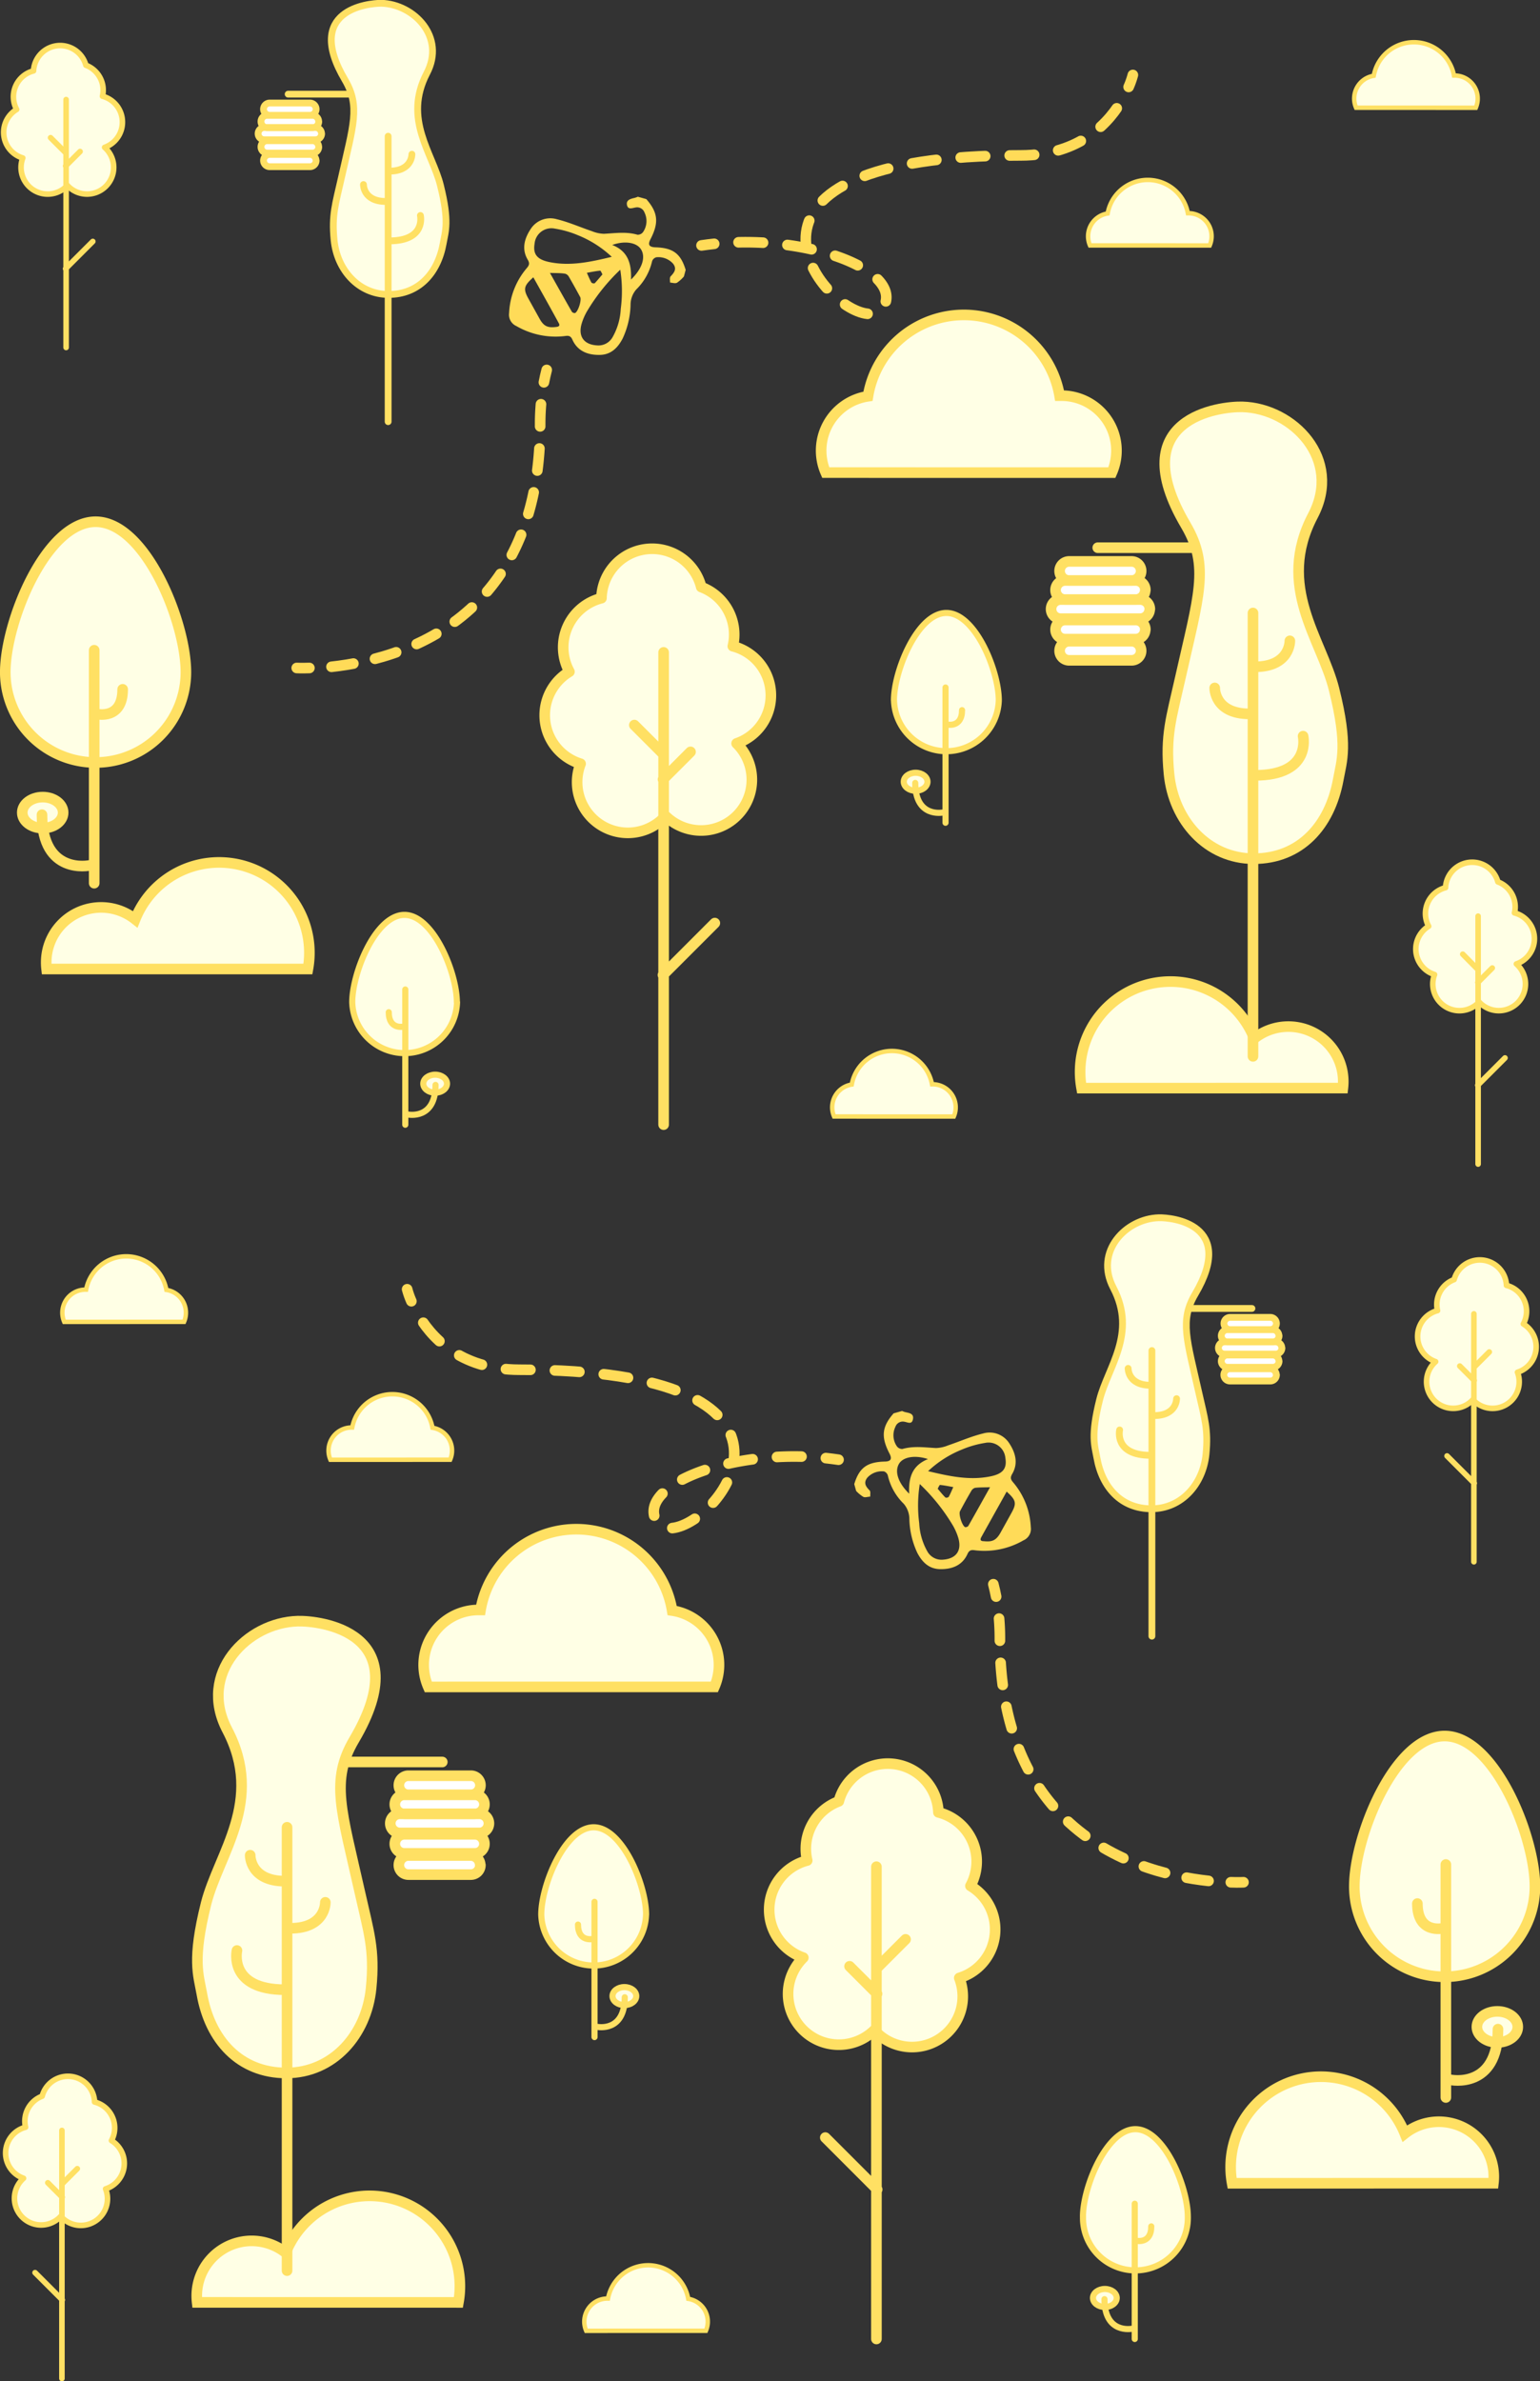 <svg id="Layer_1" data-name="Layer 1" xmlns="http://www.w3.org/2000/svg" width="364.59" height="563.4" viewBox="0 0 364.59 563.4"> 
	<rect x="0" y="0" width="364.59" height="563.4" fill="#333333" stroke="none"/> 
	<?xml-stylesheet type="text/css" href="../../../css/game_animation.css"?>
  <defs>
    <style>
      .cls-1, .cls-10, .cls-12, .cls-15, .cls-2, .cls-3, .cls-8 {
        fill: none;
      }

      .cls-1, .cls-2, .cls-3 {
        stroke: #ffdb58;
      }

      .cls-1, .cls-10, .cls-11, .cls-12, .cls-13, .cls-14, .cls-15, .cls-16, .cls-2, .cls-3, .cls-7, .cls-8, .cls-9 {
        stroke-linecap: round;
        stroke-linejoin: round;
      }

      .cls-1, .cls-13, .cls-2, .cls-3, .cls-5, .cls-7, .cls-8 {
        stroke-width: 2.51px;
      }

      .cls-2 {
        stroke-dasharray: 5.8 5.8 5.8 5.8 5.8 5.8;
      }

      .cls-3 {
        stroke-dasharray: 5.24 5.24 5.24 5.24 5.24 5.24;
      }

      .cls-4 {
        fill: #ffdb58;
      }

      .cls-11, .cls-14, .cls-5, .cls-6, .cls-7, .cls-9 {
        fill: #ffffe5;
      }

      .cls-10, .cls-11, .cls-12, .cls-13, .cls-14, .cls-15, .cls-16, .cls-5, .cls-6, .cls-7, .cls-8, .cls-9 {
        stroke: #ffe063;
      }

      .cls-5, .cls-6 {
        stroke-miterlimit: 10;
      }

      .cls-6 {
        stroke-width: 1.05px;
      }

      .cls-10, .cls-9 {
        stroke-width: 1.45px;
      }

      .cls-11, .cls-12 {
        stroke-width: 1.32px;
      }

      .cls-13, .cls-16 {
        fill: #fff;
      }

      .cls-14, .cls-15, .cls-16 {
        stroke-width: 1.61px;
      }
    </style>
  </defs>
  <title>customactivity_mobile</title>
  <g id="Bee">
    <g>
      <path class="cls-1" d="M364.69,80.3q1.49-.22,3-.38" transform="translate(-198.61 -22.23)"/>
      <path class="cls-2" d="M373.46,79.56c19.63-.45,37.38,7,34.71,14.52a3.55,3.55,0,0,1-1.35,1.83" transform="translate(-198.61 -22.23)"/>
      <path class="cls-2" d="M404,96.48C392.05,95.22,365.12,59,440.24,59c14.27,0,21.19-8,24.3-13.6" transform="translate(-198.61 -22.23)"/>
      <path class="cls-1" d="M465.81,42.8a19.83,19.83,0,0,0,1-2.83" transform="translate(-198.61 -22.23)"/>
    </g>
    <g>
      <path class="cls-1" d="M268.86,180.28s1.1.07,3,0" transform="translate(-198.61 -22.23)"/>
      <path class="cls-3" d="M277.09,180c9.13-1,24-4.33,35.08-15.83" transform="translate(-198.61 -22.23)"/>
      <path class="cls-3" d="M313.93,162.19c7.32-8.55,12.56-21.11,12.56-39.54a55.45,55.45,0,0,1,.47-7.36" transform="translate(-198.61 -22.23)"/>
      <path class="cls-1" d="M327.38,112.69q.29-1.51.66-2.93" transform="translate(-198.61 -22.23)"/>
    </g>
    <g id="_5DqBM2.tif" data-name="5DqBM2.tif">
      <path class="cls-4" d="M360.52,87.65a8.1,8.1,0,0,1-1.64,1.48c-.43.22-1.09,0-1.64-.05,0-.5-.13-1.18.14-1.46.89-.93,1.51-1.79.58-3a4.64,4.64,0,0,0-4-1.51A1.48,1.48,0,0,0,353,84a13.59,13.59,0,0,1-3.75,6.71,5.57,5.57,0,0,0-1.36,3.71,20,20,0,0,1-1.87,7.91c-1.16,2.21-2.76,3.81-5.35,3.87-2.83.07-5.32-.84-6.56-3.63-.49-1.1-1.18-.89-2-.8a18.49,18.49,0,0,1-11.23-2.38,2.94,2.94,0,0,1-1.74-3.11,17.58,17.58,0,0,1,4.08-10.49c.56-.66.92-1.12.34-2.09-1.52-2.54-.79-5.06.71-7.32a5.52,5.52,0,0,1,6.16-2.28c2.83.68,5.52,1.89,8.29,2.82a8.18,8.18,0,0,0,2.88.63c2.66-.14,5.29-.55,7.93.22a1.56,1.56,0,0,0,1.29-.59,4.58,4.58,0,0,0,.37-4.67,1.85,1.85,0,0,0-2.15-1.18c-.79.13-1.77.58-2-.61s.89-1.46,1.83-1.67a6.31,6.31,0,0,0,.75-.27l2,.56c2.79,3.19,3,5.59,1,9.47-.7,1.33-.35,1.89,1.21,1.94,4.13.13,5.94,1.49,7.11,5.34ZM343.44,83a25.58,25.58,0,0,0-8-5.11A23.57,23.57,0,0,0,330,76.33a4,4,0,0,0-4.83,3.57c-.4,2.44.54,3.71,3.47,4.33C333.67,85.28,338.54,84.17,343.44,83Zm2,3.06a45.84,45.84,0,0,0-7.9,9.9,13.92,13.92,0,0,0-1.21,2.8c-.9,3,.46,5,3.6,5.19a3.84,3.84,0,0,0,3.74-2,15,15,0,0,0,1.9-6.62A32.5,32.5,0,0,0,345.46,86.07Zm-20.58,1.8c-2.26,2-2.41,2.76-1.12,5.08l2.58,4.65c1,1.82,1.92,2.25,3.95,2,.83-.09.92-.42.57-1C328.89,95,326.89,91.45,324.89,87.87Zm3.94-1.06C330.64,90.06,332.28,93,334,96a.85.85,0,0,0,.77.29c.72-.36,1.58-3.07,1.2-3.77-.87-1.62-1.76-3.23-2.68-4.81a1.49,1.49,0,0,0-.89-.72C331.31,86.82,330.24,86.85,328.82,86.81ZM348,88.38c2.72-2.64,3.52-5.38,2.34-7.19-1-1.55-3.73-2.09-6.79-1C347.31,81.67,348.13,84.61,348,88.38Zm-6.75-1.22c-.2-.32-.41-.9-.56-.89-1.05.1-2.1.32-3.14.51.35.78.67,1.58,1.09,2.32a.83.83,0,0,0,.78.14C340,88.62,340.56,87.93,341.23,87.16Z" transform="translate(-198.61 -22.23)"/>
    </g>
  </g>
  <path class="cls-5" d="M271.51,251.5a21.38,21.38,0,0,0-40.89-11.76A13,13,0,0,0,209.55,250a13.15,13.15,0,0,0,.09,1.5Z" transform="translate(-198.61 -22.23)"/>
  <path class="cls-5" d="M454.67,279.69a21.38,21.38,0,0,1,40.89-11.76,13,13,0,0,1,21.06,10.25,13.15,13.15,0,0,1-.09,1.5Z" transform="translate(-198.61 -22.23)"/>
  <path class="cls-5" d="M461.84,134.06a13,13,0,0,0-12-18.21h-.38a23,23,0,0,0-45.36.14,13,13,0,0,0-10,18.06Z" transform="translate(-198.61 -22.23)"/>
  <path class="cls-6" d="M485,80.31a5.46,5.46,0,0,0-5-7.63h-.16a9.66,9.66,0,0,0-19,.06,5.46,5.46,0,0,0-4.18,7.56Z" transform="translate(-198.61 -22.23)"/>
  <path class="cls-6" d="M424.42,286.41a5.46,5.46,0,0,0-5-7.63h-.16a9.66,9.66,0,0,0-19,.06,5.46,5.46,0,0,0-4.18,7.56Z" transform="translate(-198.61 -22.23)"/>
  <path class="cls-6" d="M548,47.73a5.46,5.46,0,0,0-5-7.63h-.16a9.66,9.66,0,0,0-19,.06,5.46,5.46,0,0,0-4.18,7.56Z" transform="translate(-198.61 -22.23)"/>
  <g>
    <path class="cls-7" d="M199.86,181.26c0-11.81,9.57-35.58,21.38-35.58s21.38,23.77,21.38,35.58a21.38,21.38,0,0,1-42.76,0Z" transform="translate(-198.61 -22.23)"/>
    <ellipse class="cls-7" cx="10.11" cy="192.27" rx="4.84" ry="3.67"/>
    <path class="cls-8" d="M220.91,231.2V176.08m.65,15.1s6.09,1.43,6.09-5.85M208.55,215c0,14.37,11.25,12,11.25,12" transform="translate(-198.61 -22.23)"/>
  </g>
  <g>
    <path class="cls-9" d="M410.25,187.91c0-6.85,5.55-20.65,12.41-20.65s12.41,13.79,12.41,20.65a12.41,12.41,0,0,1-24.81,0Z" transform="translate(-198.61 -22.23)"/>
    <ellipse class="cls-9" cx="216.77" cy="184.97" rx="2.81" ry="2.13"/>
    <path class="cls-10" d="M422.46,216.9v-32m.37,8.76s3.54.83,3.54-3.4m-11.08,17.22c0,8.34,6.53,7,6.53,7" transform="translate(-198.61 -22.23)"/>
  </g>
  <g>
    <path class="cls-9" d="M306.77,259.35c0-6.85-5.55-20.65-12.41-20.65S282,252.5,282,259.35a12.41,12.41,0,0,0,24.81,0Z" transform="translate(-198.61 -22.23)"/>
    <ellipse class="cls-9" cx="103.02" cy="256.41" rx="2.81" ry="2.13"/>
    <path class="cls-10" d="M294.56,256.35v32m-3.91-26.62c0,4.23,3.54,3.4,3.54,3.4m1,20.8s6.53,1.36,6.53-7" transform="translate(-198.61 -22.23)"/>
  </g>
  <g>
    <path class="cls-7" d="M381.11,186.77a12,12,0,0,0-9-11.64,12,12,0,0,0-7.48-14A12,12,0,0,0,341,163.76a12,12,0,0,0-7.58,17.4,12,12,0,0,0,2.64,21.78,12,12,0,0,0,20.12,12.36A12,12,0,1,0,373,198.13,12,12,0,0,0,381.11,186.77Z" transform="translate(-198.61 -22.23)"/>
    <path class="cls-8" d="M355.72,288.33V176.59m-.42,23.71-6.51-6.51m6.77,59.13,12.28-12.28m-12.26-34,6.51-6.51" transform="translate(-198.61 -22.23)"/>
  </g>
  <g>
    <path class="cls-11" d="M561.88,244.34a6.32,6.32,0,0,0-4.72-6.11,6.31,6.31,0,0,0-3.93-7.34,6.31,6.31,0,0,0-12.39,1.37,6.32,6.32,0,0,0-4,9.13,6.32,6.32,0,0,0,1.39,11.43,6.31,6.31,0,0,0,10.56,6.49,6.31,6.31,0,1,0,8.82-9A6.32,6.32,0,0,0,561.88,244.34Z" transform="translate(-198.61 -22.23)"/>
    <path class="cls-12" d="M548.55,297.66V239m-.22,12.45L544.91,248m3.55,31,6.45-6.45m-6.43-17.86,3.42-3.42" transform="translate(-198.61 -22.23)"/>
  </g>
  <g>
    <path class="cls-11" d="M227.59,51.13A6.32,6.32,0,0,0,222.87,45a6.31,6.31,0,0,0-3.93-7.34A6.31,6.31,0,0,0,206.55,39a6.32,6.32,0,0,0-4,9.13A6.32,6.32,0,0,0,204,59.61a6.31,6.31,0,0,0,10.56,6.49,6.31,6.31,0,1,0,8.82-9A6.32,6.32,0,0,0,227.59,51.13Z" transform="translate(-198.61 -22.23)"/>
    <path class="cls-12" d="M214.26,104.45V45.79M214,58.23l-3.42-3.42m3.55,31,6.45-6.45m-6.43-17.86,3.42-3.42" transform="translate(-198.61 -22.23)"/>
  </g>
  <g>
    <path class="cls-7" d="M475.37,205.36c-.9-9.19.55-13.25,2.67-22.72,4.34-19.38,7-26.42,1.34-36.08-15.15-25.66,8.34-28.2,13.36-28.06,12,.33,23.72,12.36,16.7,25.72-8.83,16.83,2.05,29.26,5,41.09,3.34,13.36,1.82,16.85,1,21.38-2,10.9-9,18.71-20,18.71S476.45,216.37,475.37,205.36Zm6.18-53.54H458.5" transform="translate(-198.61 -22.23)"/>
    <path class="cls-8" d="M495.25,272.17V167.27M486.19,185s-.13,6.14,8.27,6.14M495.71,180c8.39,0,8.27-6.14,8.27-6.14m-8.27,31.82c13.53,0,11.4-9.27,11.4-9.27" transform="translate(-198.61 -22.23)"/>
    <path class="cls-13" d="M463.51,159.59h-8.27m8.27,0h3a2.26,2.26,0,0,0,2.26-2.26h0a2.26,2.26,0,0,0-2.26-2.26H451.73a2.26,2.26,0,0,0-2.26,2.26h0a2.26,2.26,0,0,0,2.26,2.26h3.51m13.53,16.62h0a2.26,2.26,0,0,0-2.26-2.26H451.73a2.26,2.26,0,0,0-2.26,2.26h0a2.26,2.26,0,0,0,2.26,2.26h14.78A2.26,2.26,0,0,0,468.77,176.21Zm1-14.37h0a2.26,2.26,0,0,0-2.26-2.26H450.77a2.26,2.26,0,0,0-2.26,2.26h0a2.26,2.26,0,0,0,2.26,2.26h16.71A2.26,2.26,0,0,0,469.74,161.84Zm0,9.35h0a2.26,2.26,0,0,0-2.26-2.26H450.77a2.26,2.26,0,0,0-2.26,2.26h0a2.26,2.26,0,0,0,2.26,2.26h16.71A2.26,2.26,0,0,0,469.74,171.2Zm1.06-4.84h0a2.26,2.26,0,0,0-2.26-2.26H449.71a2.26,2.26,0,0,0-2.26,2.26h0a2.26,2.26,0,0,0,2.26,2.26h18.83A2.26,2.26,0,0,0,470.8,166.35Z" transform="translate(-198.61 -22.23)"/>
  </g>
  <g>
    <path class="cls-14" d="M277.7,79c-.58-5.92.35-8.54,1.72-14.63,2.8-12.48,4.53-17,.86-23.24C270.52,24.59,285.65,23,288.89,23c7.75.22,15.28,8,10.76,16.57C294,50.45,301,58.46,302.88,66.08c2.15,8.61,1.17,10.85.65,13.77-1.26,7-5.78,12.05-12.91,12.05S278.39,86.09,277.7,79Zm4-34.49H266.83" transform="translate(-198.61 -22.23)"/>
    <path class="cls-15" d="M290.5,122V54.46M284.66,65.9s-.08,4,5.33,4m.81-7.18c5.41,0,5.33-4,5.33-4m-5.33,20.5c8.72,0,7.34-6,7.34-6" transform="translate(-198.61 -22.23)"/>
    <path class="cls-16" d="M270.06,49.51h-5.33m5.33,0H272a1.46,1.46,0,0,0,1.45-1.45h0A1.46,1.46,0,0,0,272,46.61h-9.52A1.46,1.46,0,0,0,261,48.06h0a1.46,1.46,0,0,0,1.45,1.45h2.26m8.72,10.71h0A1.46,1.46,0,0,0,272,58.77h-9.52A1.46,1.46,0,0,0,261,60.22h0a1.46,1.46,0,0,0,1.45,1.45H272A1.46,1.46,0,0,0,273.45,60.22Zm.62-9.25h0a1.46,1.46,0,0,0-1.45-1.45H261.85A1.46,1.46,0,0,0,260.4,51h0a1.46,1.46,0,0,0,1.45,1.45h10.77A1.46,1.46,0,0,0,274.07,51Zm0,6h0a1.46,1.46,0,0,0-1.45-1.45H261.85A1.46,1.46,0,0,0,260.4,57h0a1.46,1.46,0,0,0,1.45,1.45h10.77A1.46,1.46,0,0,0,274.07,57Zm.68-3.12h0a1.46,1.46,0,0,0-1.45-1.45H261.17a1.46,1.46,0,0,0-1.45,1.45h0a1.46,1.46,0,0,0,1.45,1.45H273.3A1.46,1.46,0,0,0,274.75,53.87Z" transform="translate(-198.61 -22.23)"/>
  </g>
  <g id="Bee-2" data-name="Bee">
    <g>
      <path class="cls-1" d="M397.13,367.61q-1.49-.22-3-.38" transform="translate(-198.61 -22.23)"/>
      <path class="cls-2" d="M388.36,366.87c-19.63-.45-37.38,7-34.71,14.52a3.55,3.55,0,0,0,1.35,1.83" transform="translate(-198.61 -22.23)"/>
      <path class="cls-2" d="M357.78,383.79c12-1.26,38.92-37.47-36.21-37.47-14.27,0-21.19-8-24.3-13.6" transform="translate(-198.61 -22.23)"/>
      <path class="cls-1" d="M296,330.11a19.83,19.83,0,0,1-1-2.83" transform="translate(-198.61 -22.23)"/>
    </g>
    <g>
      <path class="cls-1" d="M493,467.59s-1.1.07-3,0" transform="translate(-198.61 -22.23)"/>
      <path class="cls-3" d="M484.73,467.27c-9.13-1-24-4.33-35.08-15.83" transform="translate(-198.61 -22.23)"/>
      <path class="cls-3" d="M447.89,449.51C440.57,441,435.33,428.4,435.33,410a55.45,55.45,0,0,0-.47-7.36" transform="translate(-198.61 -22.23)"/>
      <path class="cls-1" d="M434.44,400q-.29-1.51-.66-2.93" transform="translate(-198.61 -22.23)"/>
    </g>
    <g id="_5DqBM2.tif-2" data-name="5DqBM2.tif">
      <path class="cls-4" d="M400.85,373.39c1.17-3.85,3-5.21,7.11-5.34,1.57,0,1.92-.61,1.21-1.94-2-3.88-1.8-6.28,1-9.47l2-.56a6.31,6.31,0,0,0,.75.27c.94.21,2.08.33,1.83,1.67s-1.22.74-2,.61a1.85,1.85,0,0,0-2.15,1.18,4.58,4.58,0,0,0,.37,4.67,1.56,1.56,0,0,0,1.29.59c2.64-.76,5.28-.36,7.93-.22a8.18,8.18,0,0,0,2.88-.63c2.77-.93,5.47-2.14,8.29-2.82a5.52,5.52,0,0,1,6.16,2.28c1.49,2.25,2.22,4.77.71,7.32-.58,1-.22,1.43.34,2.09a17.58,17.58,0,0,1,4.08,10.49,2.94,2.94,0,0,1-1.74,3.11,18.49,18.49,0,0,1-11.23,2.38c-.8-.09-1.49-.3-2,.8-1.24,2.79-3.73,3.69-6.56,3.63-2.59-.06-4.2-1.66-5.35-3.87a20,20,0,0,1-1.87-7.91,5.57,5.57,0,0,0-1.36-3.71,13.59,13.59,0,0,1-3.75-6.71,1.48,1.48,0,0,0-.87-.92,4.64,4.64,0,0,0-4,1.51c-.93,1.24-.31,2.1.58,3,.27.28.1,1,.14,1.46-.56,0-1.21.27-1.64.05A8.1,8.1,0,0,1,401.3,375Zm32.31-1.85c2.93-.61,3.87-1.88,3.47-4.33a4,4,0,0,0-4.83-3.57,23.57,23.57,0,0,0-5.47,1.57,25.58,25.58,0,0,0-8,5.11C423.28,371.49,428.14,372.59,433.16,371.54Zm-16.93,11.1a15,15,0,0,0,1.9,6.62,3.84,3.84,0,0,0,3.74,2c3.14-.23,4.5-2.16,3.6-5.19a13.92,13.92,0,0,0-1.21-2.8,45.84,45.84,0,0,0-7.9-9.9A32.5,32.5,0,0,0,416.23,382.64Zm14.72,3.25c-.35.62-.26,1,.57,1,2,.22,2.93-.2,3.95-2l2.58-4.65c1.29-2.32,1.14-3.05-1.12-5.08C434.93,378.77,432.93,382.33,430.95,385.89Zm-1.49-11.63a1.49,1.49,0,0,0-.89.72c-.93,1.58-1.82,3.19-2.68,4.81-.38.7.48,3.42,1.2,3.77a.85.85,0,0,0,.77-.29c1.68-2.94,3.32-5.9,5.14-9.15C431.57,374.16,430.51,374.14,429.46,374.26Zm-11.15-6.8c-3.07-1-5.78-.51-6.79,1-1.18,1.81-.38,4.55,2.34,7.19C413.68,371.93,414.5,369,418.3,367.46Zm4.12,9.09a.83.83,0,0,0,.78-.14c.41-.74.73-1.54,1.09-2.32-1-.18-2.09-.41-3.14-.51-.15,0-.37.57-.56.89C421.26,375.25,421.81,375.94,422.43,376.55Z" transform="translate(-198.61 -22.23)"/>
    </g>
  </g>
  <path class="cls-5" d="M490.31,538.81a21.38,21.38,0,0,1,40.89-11.76,13,13,0,0,1,21.06,10.25,13.15,13.15,0,0,1-.09,1.5Z" transform="translate(-198.61 -22.23)"/>
  <path class="cls-5" d="M307.14,567a21.38,21.38,0,0,0-40.89-11.76,13,13,0,0,0-21.06,10.25,13.15,13.15,0,0,0,.09,1.5Z" transform="translate(-198.61 -22.23)"/>
  <path class="cls-5" d="M300,421.37a13,13,0,0,1,12-18.21h.38a23,23,0,0,1,45.36.14,13,13,0,0,1,10,18.06Z" transform="translate(-198.61 -22.23)"/>
  <path class="cls-6" d="M276.84,367.62a5.46,5.46,0,0,1,5-7.63H282a9.66,9.66,0,0,1,19,.06,5.46,5.46,0,0,1,4.18,7.56Z" transform="translate(-198.61 -22.23)"/>
  <path class="cls-6" d="M337.39,573.72a5.46,5.46,0,0,1,5-7.63h.16a9.66,9.66,0,0,1,19,.06,5.46,5.46,0,0,1,4.18,7.56Z" transform="translate(-198.61 -22.23)"/>
  <path class="cls-6" d="M213.82,335a5.46,5.46,0,0,1,5-7.63H219a9.66,9.66,0,0,1,19,.06,5.46,5.46,0,0,1,4.18,7.56Z" transform="translate(-198.61 -22.23)"/>
  <g>
    <path class="cls-7" d="M562,468.57c0-11.81-9.57-35.58-21.38-35.58s-21.38,23.77-21.38,35.58a21.38,21.38,0,0,0,42.76,0Z" transform="translate(-198.61 -22.23)"/>
    <ellipse class="cls-7" cx="354.49" cy="479.58" rx="4.84" ry="3.67"/>
    <path class="cls-8" d="M540.91,463.39v55.12m-6.74-45.88c0,7.29,6.09,5.85,6.09,5.85M542,514.34s11.25,2.34,11.25-12" transform="translate(-198.61 -22.23)"/>
  </g>
  <g>
    <path class="cls-9" d="M351.57,475.23c0-6.85-5.55-20.65-12.41-20.65s-12.41,13.79-12.41,20.65a12.41,12.41,0,0,0,24.81,0Z" transform="translate(-198.61 -22.23)"/>
    <ellipse class="cls-9" cx="147.82" cy="472.29" rx="2.81" ry="2.13"/>
    <path class="cls-10" d="M339.36,472.22v32m-3.91-26.62c0,4.23,3.54,3.4,3.54,3.4m1,20.8s6.53,1.36,6.53-7" transform="translate(-198.61 -22.23)"/>
  </g>
  <g>
    <path class="cls-9" d="M455,546.66c0-6.85,5.55-20.65,12.41-20.65s12.41,13.79,12.41,20.65a12.41,12.41,0,1,1-24.81,0Z" transform="translate(-198.61 -22.23)"/>
    <ellipse class="cls-9" cx="261.57" cy="543.72" rx="2.81" ry="2.13"/>
    <path class="cls-10" d="M467.26,575.65v-32m.37,8.76s3.54.83,3.54-3.4m-11.08,17.22c0,8.34,6.53,7,6.53,7" transform="translate(-198.61 -22.23)"/>
  </g>
  <g>
    <path class="cls-7" d="M380.71,474.08a12,12,0,0,1,9-11.64,12,12,0,0,1,7.48-14,12,12,0,0,1,23.59,2.61,12,12,0,0,1,7.58,17.4,12,12,0,0,1-2.64,21.78,12,12,0,0,1-20.12,12.36,12,12,0,1,1-16.81-17.16A12,12,0,0,1,380.71,474.08Z" transform="translate(-198.61 -22.23)"/>
    <path class="cls-8" d="M406.1,463.91V575.65M413,481.1l-6.51,6.51M394,528l12.28,12.28m-6.54-52.81,6.51,6.51" transform="translate(-198.61 -22.23)"/>
  </g>
  <g>
    <path class="cls-11" d="M199.94,531.66a6.32,6.32,0,0,1,4.72-6.11,6.31,6.31,0,0,1,3.93-7.34A6.31,6.31,0,0,1,221,519.58a6.32,6.32,0,0,1,4,9.13,6.32,6.32,0,0,1-1.39,11.43A6.31,6.31,0,0,1,213,546.63a6.31,6.31,0,1,1-8.82-9A6.32,6.32,0,0,1,199.94,531.66Z" transform="translate(-198.61 -22.23)"/>
    <path class="cls-12" d="M213.27,526.31V585m3.64-49.64-3.42,3.42m-6.58,21.18,6.45,6.45m-3.43-27.72,3.42,3.42" transform="translate(-198.61 -22.23)"/>
  </g>
  <g>
    <path class="cls-11" d="M534.22,338.44a6.32,6.32,0,0,1,4.72-6.11,6.31,6.31,0,0,1,3.93-7.34,6.31,6.31,0,0,1,12.39,1.37,6.32,6.32,0,0,1,4,9.13,6.32,6.32,0,0,1-1.39,11.43,6.31,6.31,0,0,1-10.56,6.49,6.31,6.31,0,1,1-8.82-9A6.32,6.32,0,0,1,534.22,338.44Z" transform="translate(-198.61 -22.23)"/>
    <path class="cls-12" d="M547.55,333.1v58.66m3.64-49.64-3.42,3.42m-6.58,21.18,6.45,6.45m-3.43-27.72,3.42,3.42" transform="translate(-198.61 -22.23)"/>
  </g>
  <g>
    <path class="cls-7" d="M266.4,512.71c-11.07,0-18.09-7.81-20-18.71-.81-4.53-2.34-8,1-21.38,3-11.83,13.85-24.27,5-41.09-7-13.36,4.68-25.39,16.7-25.72,5-.14,28.51,2.4,13.36,28.06-5.7,9.66-3,16.7,1.34,36.08,2.12,9.47,3.58,13.53,2.67,22.72C285.37,503.69,277.47,512.71,266.4,512.71Zm36.92-73.58H280.27" transform="translate(-198.61 -22.23)"/>
    <path class="cls-8" d="M266.57,454.58v104.9m.79-81c8.39,0,8.27-6.14,8.27-6.14m-17.79-11.15s-.13,6.14,8.27,6.14m-11.4,16.41s-2.13,9.27,11.4,9.27" transform="translate(-198.61 -22.23)"/>
    <path class="cls-13" d="M306.58,446.9h-8.27m8.27,0h3.51a2.26,2.26,0,0,0,2.26-2.26h0a2.26,2.26,0,0,0-2.26-2.26H295.3a2.26,2.26,0,0,0-2.26,2.26h0a2.26,2.26,0,0,0,2.26,2.26h3m14,16.62h0a2.26,2.26,0,0,0-2.26-2.26H295.3a2.26,2.26,0,0,0-2.26,2.26h0a2.26,2.26,0,0,0,2.26,2.26h14.78A2.26,2.26,0,0,0,312.34,463.52Zm1-14.37h0A2.26,2.26,0,0,0,311,446.9H294.34a2.26,2.26,0,0,0-2.26,2.26h0a2.26,2.26,0,0,0,2.26,2.26H311A2.26,2.26,0,0,0,313.3,449.16Zm0,9.35h0a2.26,2.26,0,0,0-2.26-2.26H294.34a2.26,2.26,0,0,0-2.26,2.26h0a2.26,2.26,0,0,0,2.26,2.26H311A2.26,2.26,0,0,0,313.3,458.51Zm1.06-4.84h0a2.26,2.26,0,0,0-2.26-2.26H293.27a2.26,2.26,0,0,0-2.26,2.26h0a2.26,2.26,0,0,0,2.26,2.26h18.83A2.26,2.26,0,0,0,314.36,453.67Z" transform="translate(-198.61 -22.23)"/>
  </g>
  <g>
    <path class="cls-14" d="M471.21,379.22c-7.13,0-11.65-5-12.91-12.05-.52-2.92-1.51-5.17.65-13.77,1.91-7.62,8.92-15.63,3.23-26.47-4.52-8.61,3-16.36,10.76-16.57,3.24-.09,18.37,1.55,8.61,18.08-3.67,6.22-1.94,10.76.86,23.24,1.37,6.1,2.3,8.71,1.72,14.63C483.42,373.41,478.34,379.22,471.21,379.22ZM495,331.82H480.14" transform="translate(-198.61 -22.23)"/>
    <path class="cls-15" d="M471.32,341.78v67.58m.51-52.19c5.41,0,5.33-4,5.33-4M465.69,346s-.08,4,5.33,4m-7.34,10.57s-1.37,6,7.34,6" transform="translate(-198.61 -22.23)"/>
    <path class="cls-16" d="M497.09,336.83h-5.33m5.33,0h2.26a1.46,1.46,0,0,0,1.45-1.45h0a1.46,1.46,0,0,0-1.45-1.45h-9.52a1.46,1.46,0,0,0-1.45,1.45h0a1.46,1.46,0,0,0,1.45,1.45h1.94m9,10.71h0a1.46,1.46,0,0,0-1.45-1.45h-9.52a1.46,1.46,0,0,0-1.45,1.45h0a1.46,1.46,0,0,0,1.45,1.45h9.52A1.46,1.46,0,0,0,500.8,347.53Zm.62-9.25h0a1.46,1.46,0,0,0-1.45-1.45H489.2a1.46,1.46,0,0,0-1.45,1.45h0a1.46,1.46,0,0,0,1.45,1.45H500A1.46,1.46,0,0,0,501.42,338.28Zm0,6h0a1.46,1.46,0,0,0-1.45-1.45H489.2a1.46,1.46,0,0,0-1.45,1.45h0a1.46,1.46,0,0,0,1.45,1.45H500A1.46,1.46,0,0,0,501.42,344.31Zm.68-3.12h0a1.46,1.46,0,0,0-1.45-1.45H488.52a1.46,1.46,0,0,0-1.45,1.45h0a1.46,1.46,0,0,0,1.45,1.45h12.13A1.46,1.46,0,0,0,502.1,341.19Z" transform="translate(-198.61 -22.23)"/>
  </g>
</svg>

